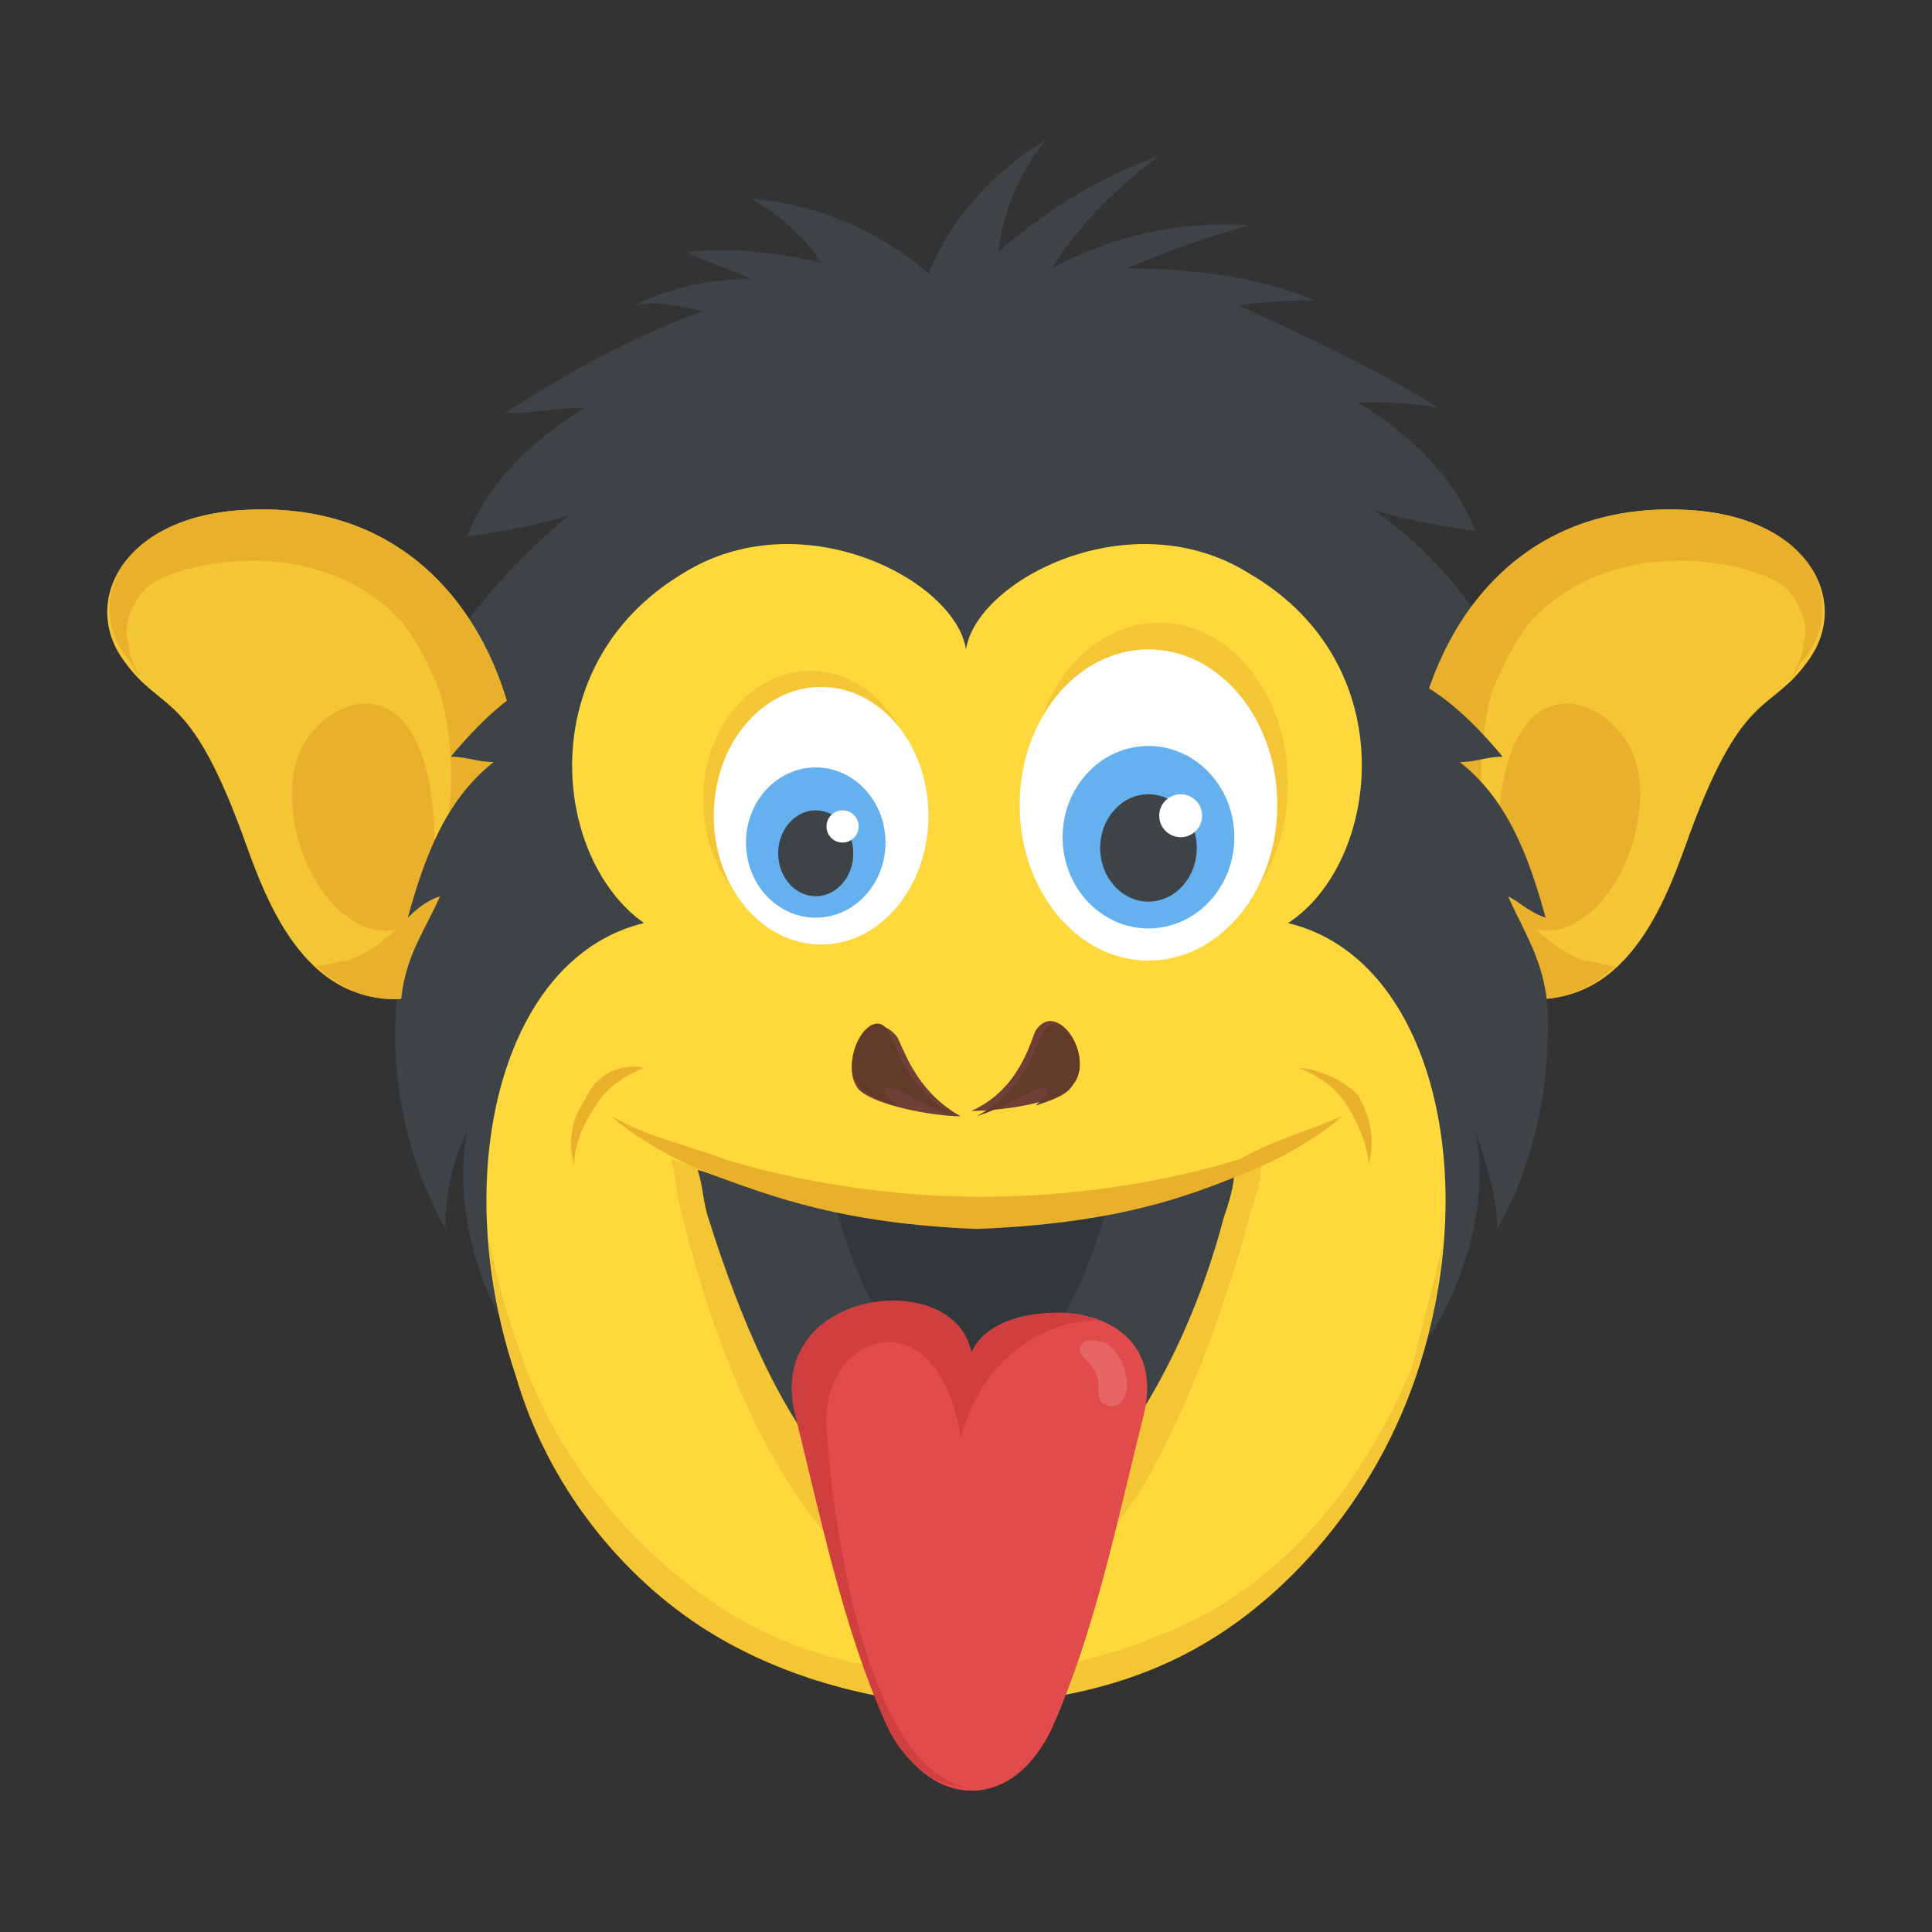 <?xml version="1.0" encoding="utf-8"?>
<!-- Generator: Adobe Illustrator 18.0.0, SVG Export Plug-In . SVG Version: 6.00 Build 0)  -->
<!DOCTYPE svg PUBLIC "-//W3C//DTD SVG 1.1//EN" "http://www.w3.org/Graphics/SVG/1.1/DTD/svg11.dtd">
<svg version="1.1" id="Layer_1" xmlns="http://www.w3.org/2000/svg" xmlns:xlink="http://www.w3.org/1999/xlink" x="0px" y="0px"
	 viewBox="0 0 36 36" enable-background="new 0 0 36 36" xml:space="preserve">
<rect x="0" y="0" width="36" height="36" fill="#333333" stroke="none"/>
<g>
	<g>
		<g>
			<g>
				<g>
					<g>
						<path fill="#3E4347" d="M26.7,12.6c0.6,0.8,0.8,1.7,0.8,2.5c-3.1,0.6-6.5,1.1-9.5,1.1h0c-3,0-6.4-0.4-9.5-1.1
							c0-0.9,0.3-1.8,0.8-2.5c-0.5,0.2-1,0.4-1.5,0.6c0.5-1.3,1.5-2.5,2.8-3.6C10,9.8,9.3,9.9,8.7,10c0.4-1,1.2-1.8,2.2-2.4
							c-0.5,0-1,0.1-1.5,0.1c1.1-0.7,2.3-1.4,3.7-1.9c-0.4-0.1-0.9-0.2-1.3-0.1c0.6-0.3,1.3-0.5,2.2-0.5c-0.4-0.2-0.8-0.3-1.2-0.5
							c0.8-0.1,1.7,0,2.5,0.2c-0.3-0.5-0.8-0.9-1.3-1.2c1.2,0.1,2.4,0.6,3.3,1.4c0.4-1,1.2-1.9,2.2-2.5c-0.5,0.6-0.8,1.3-0.9,2.1
							c0.9-0.8,1.9-1.4,3-1.8c-0.8,0.6-1.5,1.3-2,2.1c1.1-0.6,2.4-0.9,3.7-0.8c-0.8,0.2-1.6,0.5-2.3,0.8c1.3,0,2.6,0.2,3.5,0.6
							c-0.4,0-0.9,0-1.4,0.1c1.3,0.6,2.6,1.2,3.7,1.9c-0.5-0.1-1-0.1-1.5-0.1c1,0.6,1.8,1.4,2.2,2.4c-0.6-0.1-1.3-0.2-1.9-0.4
							c1.4,1,2.3,2.3,2.8,3.6C27.7,13,27.2,12.8,26.7,12.6z"/>
					</g>
				</g>
			</g>
		</g>
		<g>
			<g>
				<g>
					<g>
						<g>
							<g>
								<g>
									<path fill="#3E4347" d="M7.4,13.1c-0.3,1.6-0.5,3.2-0.3,4.8c0.2-0.3,0.4-0.6,0.6-0.9c-0.6,2-0.4,4.1,0.6,5.9
										c0-0.6,0.1-1.2,0.4-1.8c-0.3,1.7,0.4,3.5,1.5,4.7c1.1,1.3,2.7,2.1,4.4,2.6c1.1,0.4,2.3,0.6,3.5,0.7
										c1.2-0.2,2.4-0.4,3.5-0.7c1.6-0.5,3.2-1.3,4.4-2.6c1.1-1.3,1.8-3.1,1.5-4.7c0.2,0.6,0.4,1.2,0.4,1.8c1-1.8,1.2-4,0.6-5.9
										c0.2,0.3,0.4,0.6,0.6,0.9c0.1-1.6,0-3.2-0.3-4.8H7.4z"/>
								</g>
							</g>
						</g>
					</g>
					<g>
						<g>
							<g>
								<g>
									<g>
										<g>
											<path fill="#FFD93B" d="M18,31.7C8,31.5,7,18.4,12,17.2c-1.7-1.2-2.1-4.8,0.7-6.5c2.2-1.4,5.1,0.1,5.3,1.4
												c0.2-1.3,3.1-2.8,5.3-1.4c2.9,1.7,2.4,5.4,0.7,6.5C29,18.4,28,31.5,18,31.7z"/>
										</g>
									</g>
								</g>
								<g>
									<g>
										<g>
											<path fill="#F4C534" d="M26.9,23.1c-0.1,0.9-0.2,1.6-0.5,2.5c-0.7,2.1-2.1,3.8-3.6,4.8c-1.5,1-3.1,1.3-4.8,1.4
												c-1.9-0.1-3.5-0.6-4.8-1.4c-1.6-1-3-2.7-3.6-4.8c-0.3-0.9-0.4-1.6-0.5-2.5c0.2,0.9,0.4,1.6,0.7,2.4
												c0.7,1.8,2,3.4,3.7,4.5c1.1,0.7,2.6,1.2,4.5,1.2c0.9,0.1,3-0.3,4.6-1.2c1.7-1,2.9-2.6,3.7-4.5
												C26.5,24.7,26.7,24,26.9,23.1z"/>
										</g>
									</g>
								</g>
								<g>
									<g>
										<g>
											<g>
												<g>
													<g>
														<path fill="#6D4135" d="M19.3,19.2c0.4-0.6,1.1,0.5,0.7,1c-0.3,0.4-1.5,0.5-1.9,0.5C19,20.3,19.2,19.4,19.3,19.2z"/>
													</g>
												</g>
											</g>
											<g>
												<g>
													<g>
														<path fill="#633B2A" d="M20,20.2c-0.1,0.2-0.4,0.3-0.7,0.4c0.1-0.1,0.1-0.1,0.2-0.2c0.1-0.3-0.4,0-0.6,0.1
															c-0.2,0.1-0.4,0.2-0.7,0.3c0.9-0.5,1.1-1.3,1.2-1.5C19.7,18.6,20.4,19.7,20,20.2z"/>
													</g>
												</g>
											</g>
										</g>
									</g>
									<g>
										<g>
											<g>
												<g>
													<g>
														<path fill="#6D4135" d="M17.9,20.8c-0.5,0-1.6-0.2-1.9-0.5c-0.4-0.5,0.2-1.6,0.7-1C16.8,19.4,17,20.3,17.9,20.8z"/>
													</g>
												</g>
											</g>
											<g>
												<g>
													<g>
														<path fill="#633B2A" d="M16,20.2c0.1,0.2,0.4,0.3,0.7,0.4c-0.1-0.1-0.1-0.1-0.2-0.2c-0.1-0.3,0.4,0,0.6,0.1
															c0.2,0.1,0.4,0.2,0.7,0.3c-0.9-0.5-1.1-1.3-1.2-1.5C16.3,18.6,15.6,19.7,16,20.2z"/>
													</g>
												</g>
											</g>
										</g>
									</g>
								</g>
								<g>
									<g>
										<g>
											<g>
												<path fill="#F4C534" d="M23.5,21.7c0,0.3-0.1,0.6-0.2,0.9c-0.5,1.9-1.2,3.7-2,5.1c-0.9,1.4-2,2.3-3.3,2.4
													c-2.6-0.2-4.4-3.8-5.3-7.5c-0.1-0.3-0.1-0.7-0.2-1c1.5,0.5,3,0.7,4.5,0.9c0.7,0.1,1.4,0.1,2,0
													C20.6,22.3,22.1,22.1,23.5,21.7z"/>
											</g>
										</g>
									</g>
									<g>
										<g>
											<g>
												<path fill="#3E4347" d="M23,21.8c0,0.3-0.1,0.6-0.2,0.9c-0.5,1.9-1.4,3.7-2.5,4.9c-0.6,0.6-1.4,1-2.3,1h0
													c-0.9,0-1.7-0.4-2.3-1c-1.1-1.1-1.9-3-2.5-4.9c-0.1-0.3-0.1-0.6-0.2-0.9c1.3,0.4,2.7,0.6,4,0.8c0.7,0.1,1.4,0.1,2,0
													C20.4,22.4,21.7,22.2,23,21.8z"/>
											</g>
										</g>
									</g>
									<g>
										<g>
											<g>
												<path fill="#31373A" d="M20.7,22.3c0,0.1,0,0.2-0.1,0.3c-0.3,1-0.7,2-1.3,2.6c-0.3,0.3-0.8,0.5-1.2,0.5h0
													c-0.5,0-0.9-0.2-1.2-0.5c-0.6-0.6-1-1.6-1.3-2.6c0-0.1-0.1-0.2-0.1-0.4c0.6,0.1,1.1,0.2,1.7,0.2c0.7,0.1,1.4,0.1,2,0
													C19.6,22.5,20.2,22.4,20.7,22.3z"/>
											</g>
										</g>
									</g>
								</g>
								<g>
									<g>
										<g>
											<path fill="#E9B02C" d="M25,20.8c-0.3,0.3-1.1,0.8-1.9,1.1c-1,0.4-2.3,0.9-4.9,1c-2.5-0.1-3.8-0.6-4.9-1
												c-0.8-0.3-1.6-0.8-1.9-1.1c0.7,0.4,1.3,0.5,2.1,0.8c1.3,0.4,3,0.7,4.8,0.7c1.8,0,3.5-0.3,4.8-0.7
												C23.6,21.3,24.3,21.1,25,20.8z"/>
										</g>
									</g>
								</g>
							</g>
							<g>
								<g>
									<g>
										<path fill="#E24B4B" d="M18.1,25.9c-0.6-1.8,3.9-2.2,3.2,0.5c-0.5,2-0.9,4-1.7,5.8c-0.8,1.7-2.4,1.4-3,0
											c-0.8-1.8-1.3-3.8-1.7-5.8C14.2,23.8,18.6,23.5,18.1,25.9"/>
									</g>
								</g>
							</g>
							<g>
								<g>
									<g>
										<path fill="#E24B4B" d="M18.1,25.9c-0.6-1.8,3.9-2.2,3.2,0.5c-0.5,2-0.9,4-1.7,5.8c-0.8,1.7-2.4,1.4-3,0
											c-0.8-1.8-1.3-3.8-1.7-5.8C14.2,23.8,18.6,23.5,18.1,25.9"/>
									</g>
								</g>
							</g>
							<g>
								<g>
									<g>
										<path fill="#D03F3F" d="M20.5,24.6c-0.9-0.3-2.1-0.1-2.4,0.6c-0.3-1.6-3.8-1.2-3.3,1.1c0.5,2,0.9,4,1.7,5.8
											c0.3,0.7,0.9,1.2,1.5,1.2c-1.9-0.4-2.5-5.1-2.6-6.7c-0.1-1.8,2.1-2.5,2.5,0.2C18.2,25.6,19.2,24.6,20.5,24.6z"/>
									</g>
								</g>
							</g>
						</g>
						<g opacity="0.15">
							<g>
								<g>
									<path fill="#FFFFFF" d="M21,25.8c0,0.4-0.3,0.5-0.5,0.3c-0.1-0.3,0.1-0.4-0.3-0.8c-0.2-0.2,0-0.4,0.3-0.3
										C20.7,25,21,25.4,21,25.8z"/>
								</g>
							</g>
						</g>
					</g>
				</g>
				<g>
					<g>
						<polygon fill="#3E4347" points="26.8,16 26.8,16 26.8,15 						"/>
					</g>
				</g>
				<g>
					<g>
						<g>
							<g>
								<g>
									<g>
										<ellipse fill="#F4C534" cx="15.1" cy="14.9" rx="2" ry="2.4"/>
									</g>
								</g>
							</g>
							<g>
								<g>
									<g>
										<ellipse fill="#FFFFFF" cx="15.3" cy="15.2" rx="2" ry="2.4"/>
									</g>
								</g>
							</g>
						</g>
						<g>
							<g>
								<g>
									<g>
										<ellipse fill="#65B1EF" cx="15.2" cy="15.7" rx="1.3" ry="1.4"/>
									</g>
								</g>
							</g>
							<g>
								<g>
									<g>
										<ellipse fill="#3E4347" cx="15.2" cy="15.9" rx="0.7" ry="0.8"/>
									</g>
								</g>
							</g>
							<g>
								<g>
									<g>
										<ellipse fill="#FFFFFF" cx="15.7" cy="15.4" rx="0.3" ry="0.3"/>
									</g>
								</g>
							</g>
						</g>
					</g>
					<g>
						<g>
							<g>
								<g>
									<g>
										<ellipse fill="#F4C534" cx="21.6" cy="14.6" rx="2.4" ry="3"/>
									</g>
								</g>
							</g>
							<g>
								<g>
									<g>
										<ellipse fill="#FFFFFF" cx="21.4" cy="15" rx="2.4" ry="2.9"/>
									</g>
								</g>
							</g>
						</g>
						<g>
							<g>
								<g>
									<g>
										<ellipse fill="#65B1EF" cx="21.4" cy="15.6" rx="1.6" ry="1.7"/>
									</g>
								</g>
							</g>
							<g>
								<g>
									<g>
										<ellipse fill="#3E4347" cx="21.4" cy="15.8" rx="0.9" ry="1"/>
									</g>
								</g>
							</g>
							<g>
								<g>
									<g>
										<ellipse fill="#FFFFFF" cx="22" cy="15.2" rx="0.4" ry="0.4"/>
									</g>
								</g>
							</g>
						</g>
					</g>
				</g>
			</g>
			<g>
				<g>
					<g>
						<g>
							<path fill="#E9B02C" d="M25.5,21.7c0-0.3-0.2-0.8-0.4-1.1c-0.3-0.5-0.9-0.7-0.9-0.7c0.3,0,0.8,0.2,1.1,0.5
								C25.6,20.9,25.6,21.4,25.5,21.7z"/>
						</g>
					</g>
					<g>
						<g>
							<path fill="#E9B02C" d="M12,19.9c0,0-0.6,0.2-0.9,0.7c-0.2,0.3-0.4,0.7-0.4,1.1c-0.1-0.3-0.1-0.8,0.2-1.2
								C11.1,20,11.6,19.8,12,19.9z"/>
						</g>
					</g>
				</g>
			</g>
		</g>
	</g>
	<g>
		<g>
			<g>
				<g>
					<g>
						<g>
							<path fill="#F4C534" d="M33.7,12.3c-0.7,1-1.2,0.5-2.2,3.2c-0.4,1.1-1.1,3.3-3.1,3.1c-3.3-0.3-3.1-9.4,3-9.1
								C33.7,9.6,34.5,11.2,33.7,12.3z"/>
						</g>
					</g>
				</g>
				<g>
					<g>
						<path fill="#E9B02C" d="M31.4,9.5c-6.1-0.3-6.3,8.8-3,9.1c0.7,0.1,1.3-0.2,1.7-0.6c-0.2,0-0.4-0.1-0.6-0.1
							c-2.1-0.9-2.1-3.6-1.7-5c0.2-0.5,0.4-0.9,0.7-1.3c0.9-1,2.4-1.4,4-1c0.3,0.1,0.7,0.2,0.9,0.5c0.2,0.3,0.3,0.6,0.2,0.9
							c0,0.2-0.1,0.4-0.2,0.6c0.1-0.1,0.1-0.2,0.2-0.3C34.5,11.2,33.7,9.6,31.4,9.5z"/>
					</g>
				</g>
				<g>
					<g>
						<g>
							<path fill="#E9B02C" d="M28,14.6c0.4-2.1,1.8-1.6,2.3-0.8c0.6,0.9,0.1,2.7-0.8,3.3C29,17.5,27.5,17.8,28,14.6z"/>
						</g>
					</g>
				</g>
			</g>
			<g>
				<g>
					<g>
						<g>
							<path fill="#F4C534" d="M2.3,12.3c0.7,1,1.2,0.5,2.2,3.2c0.4,1.1,1.1,3.3,3.1,3.1c3.3-0.3,3.1-9.4-3-9.1
								C2.3,9.6,1.5,11.2,2.3,12.3z"/>
						</g>
					</g>
				</g>
				<g>
					<g>
						<path fill="#E9B02C" d="M4.6,9.5c6.1-0.3,6.3,8.8,3,9.1c-0.7,0.1-1.3-0.2-1.7-0.6c0.2,0,0.4-0.1,0.6-0.1
							c2.1-0.9,2.1-3.6,1.7-5c-0.2-0.5-0.4-0.9-0.7-1.3c-0.9-1-2.4-1.4-4-1c-0.3,0.1-0.7,0.2-0.9,0.5c-0.2,0.3-0.3,0.6-0.2,0.9
							c0,0.2,0.1,0.4,0.2,0.6c-0.1-0.1-0.1-0.2-0.2-0.3C1.5,11.2,2.3,9.6,4.6,9.5z"/>
					</g>
				</g>
				<g>
					<g>
						<g>
							<path fill="#E9B02C" d="M8,14.6c-0.4-2.1-1.8-1.6-2.3-0.8c-0.6,0.9-0.1,2.7,0.8,3.3C7,17.5,8.5,17.8,8,14.6z"/>
						</g>
					</g>
				</g>
			</g>
			<g>
				<g>
					<g>
						<path fill="#3E4347" d="M28.1,16.7c0.4,0.9,0.9,1.5,0.7,3c-0.2-0.8-1.4-1.1-1.9-1.7c-1-1.1-0.9-3.1-0.7-5.4
							c0.7,0.3,1.3,0.9,1.8,1.5c-0.3,0-0.5,0.1-0.8,0.1c0.9,0.7,1.3,1.8,1.6,2.9C28.5,17,28.3,16.8,28.1,16.7z"/>
					</g>
				</g>
			</g>
		</g>
		<g>
			<g>
				<g>
					<g>
						<path fill="#3E4347" d="M8.2,16.7c-0.4,0.9-0.9,1.4-0.7,3C7.7,18.9,9,18.6,9.5,18c1-1.1,0.9-3.1,0.7-5.4
							c-0.7,0.3-1.3,0.9-1.8,1.5c0.3,0,0.5,0.1,0.8,0.1c-0.9,0.7-1.3,1.8-1.6,2.9C7.7,17,7.9,16.8,8.2,16.7z"/>
					</g>
				</g>
			</g>
		</g>
	</g>
</g>
</svg>
